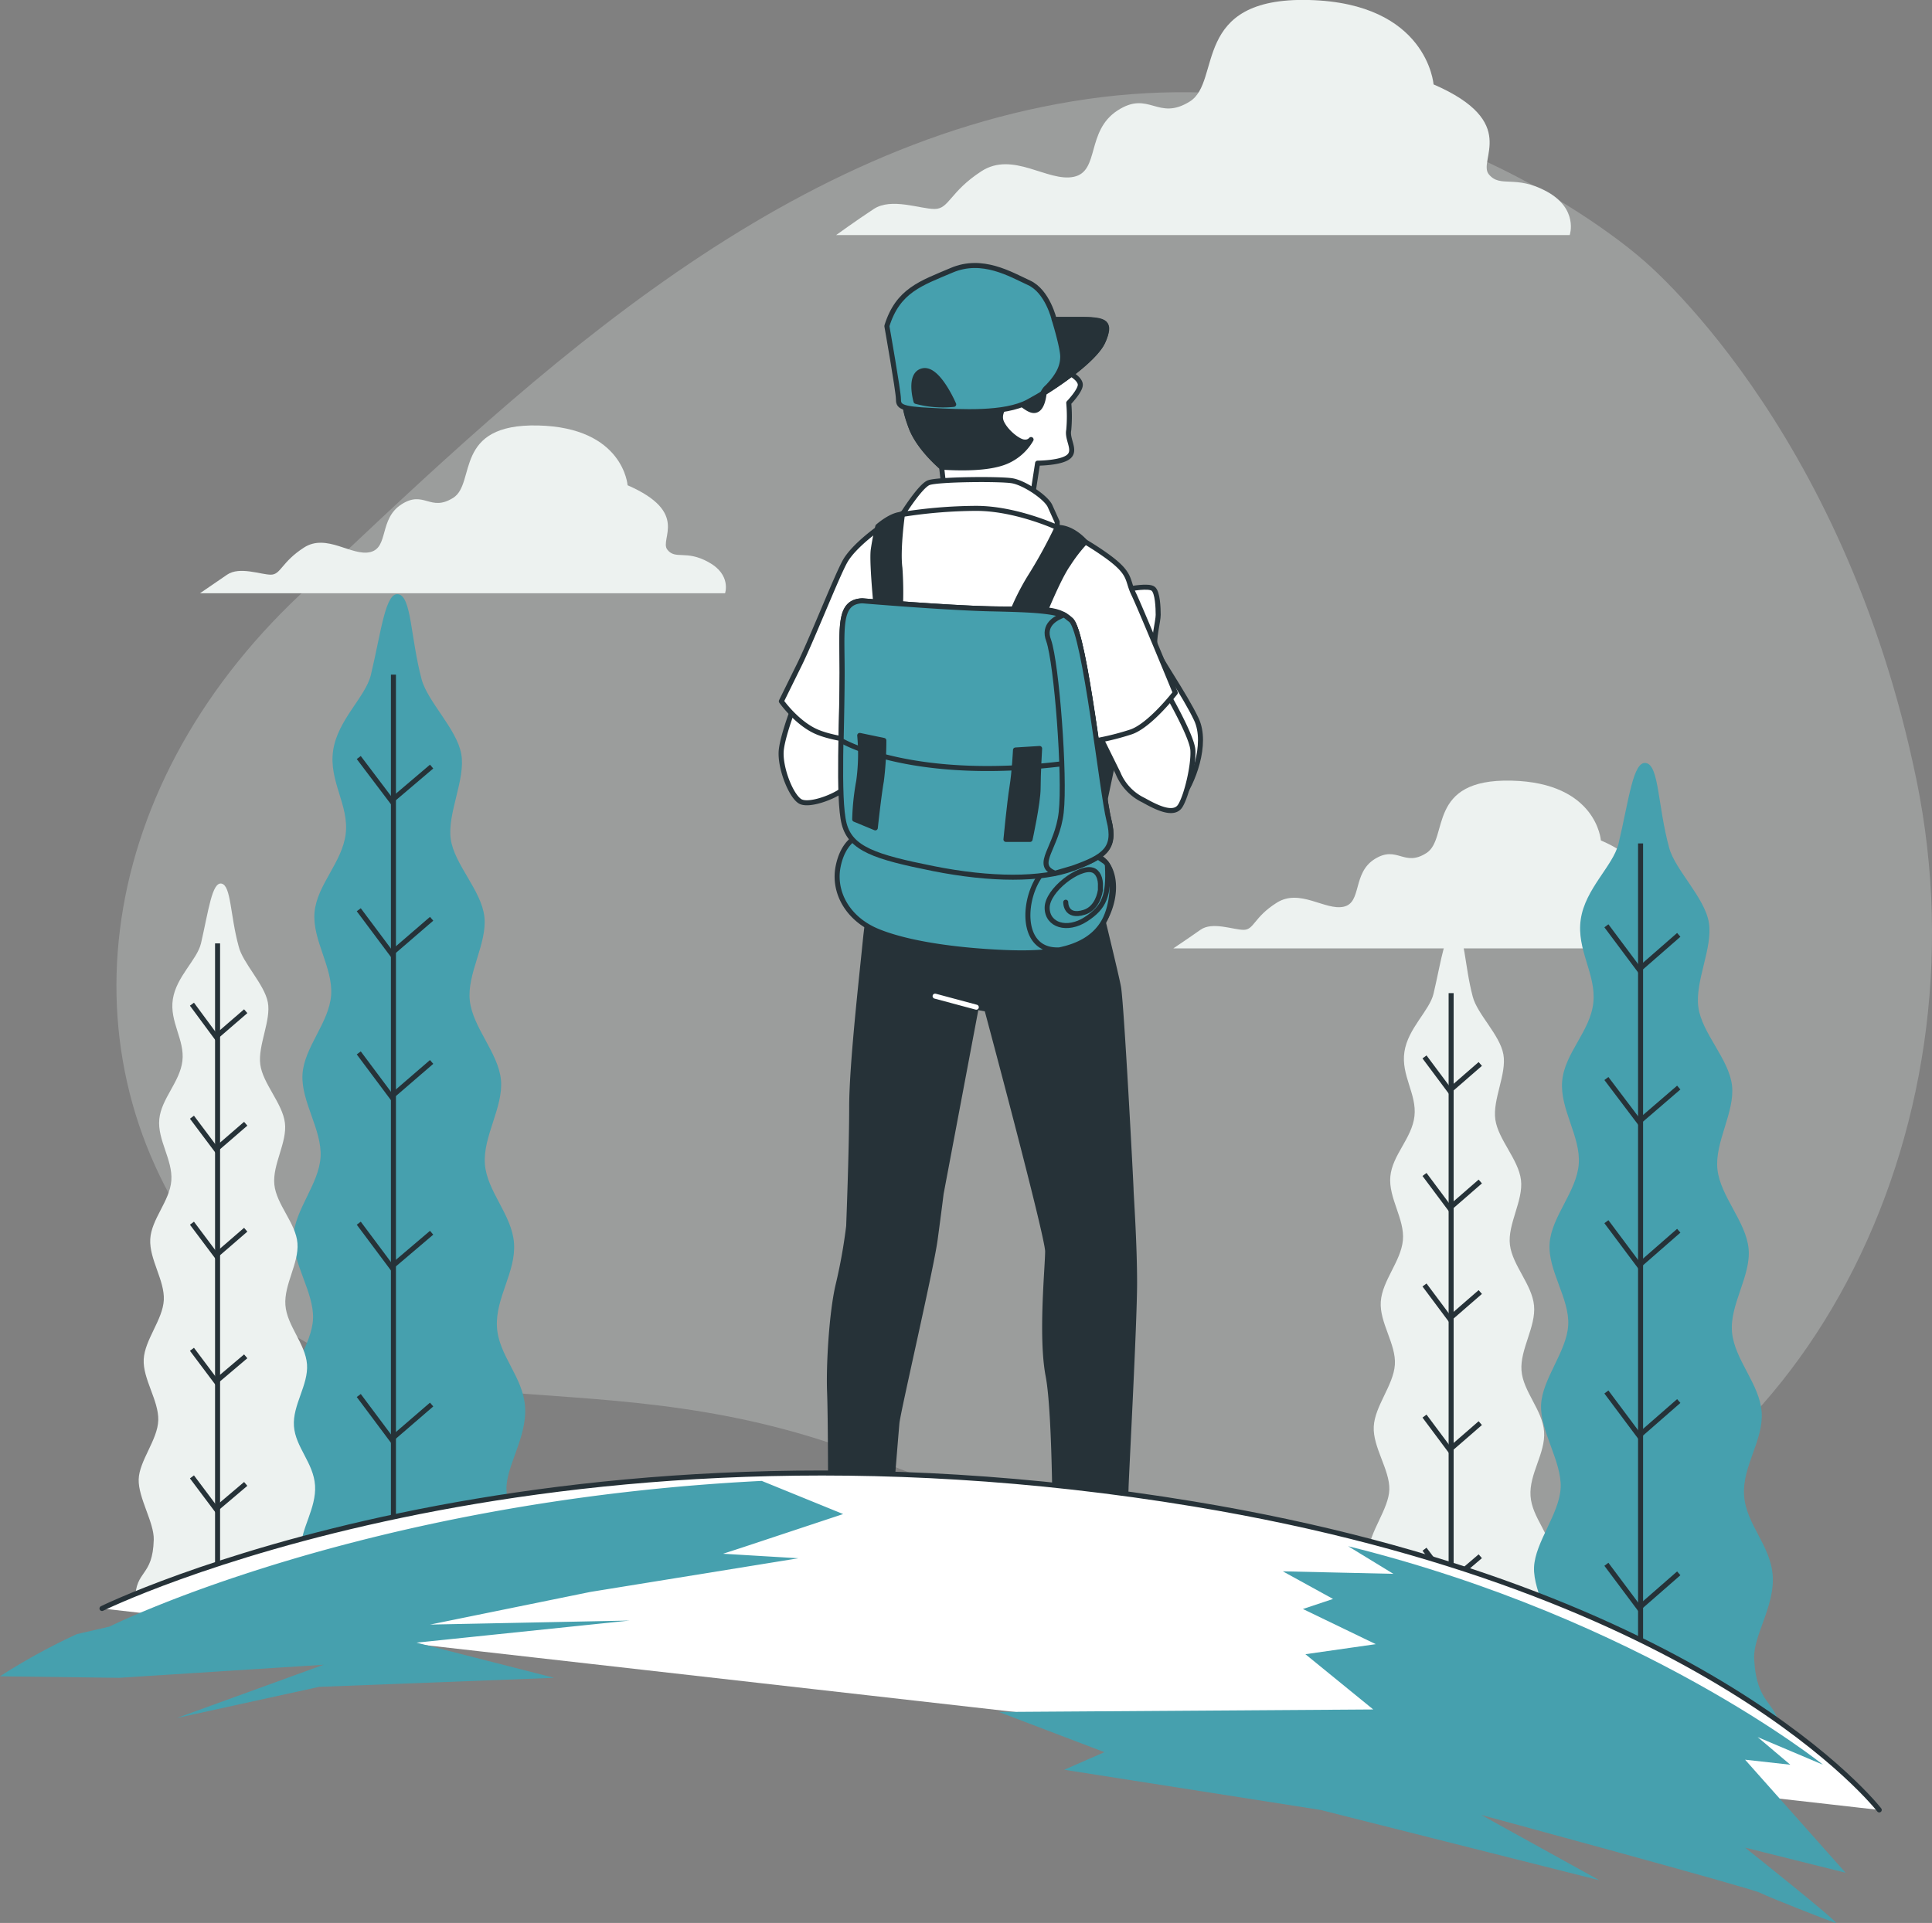 <svg xmlns="http://www.w3.org/2000/svg" viewBox="0 0 384.5 382.8"><rect x="0" y="0" width="384.5" height="382.8" fill="#808080" stroke="none"/><defs><style>.cls-1{opacity:0.25;}.cls-2{fill:#edf2f0;}.cls-3{fill:#fff;}.cls-3,.cls-4,.cls-5,.cls-7{stroke:#263238;}.cls-3,.cls-4,.cls-5,.cls-6{stroke-linecap:round;stroke-linejoin:round;}.cls-4{fill:#263238;}.cls-5,.cls-8{fill:#46a0ae;}.cls-6,.cls-7{fill:none;}.cls-6{stroke:#fff;}.cls-7{stroke-miterlimit:10;}</style></defs><title>آدم صفحه راهنمایی مسافر</title><g id="Background_Simple" data-name="Background Simple"><g class="cls-1"><path class="cls-2" d="M382.4,111.2s-45.8-41-110.2-31.8S157.4,138.6,115.5,178,67.3,272.2,98.4,311s71.3,16.7,128,37.9,68.7,35.5,127.8,22.4,97.5-85.4,82.9-156.4S382.4,111.2,382.4,111.2Z" transform="translate(-55.7 -59.7)"/></g></g><g id="Clouds"><path class="cls-2" d="M390.4,242.3c-4.5-2.5-6.6-.4-8.3-2.5s4.6-7.4-7.8-12.8c0,0-.8-11.5-17.8-11.9s-12.4,11.5-16.9,14.4-5.8-1.6-10.3,1.2-2.5,8.7-6.2,9.5-8.7-3.7-13.3-.8-4.5,5.4-6.6,5.4-6.2-1.7-8.6,0-5.4,3.7-5.4,3.7H393.7S394.9,244.8,390.4,242.3Z" transform="translate(-55.7 -59.7)"/><path class="cls-2" d="M363.5,97.8c-6.3-3.4-9.2-.6-11.5-3.4s6.3-10.4-11-17.9c0,0-1.2-16.2-24.8-16.8s-17.3,16.2-23.7,20.2-8.1-2.3-14.4,1.8-3.5,12.1-8.7,13.2-12.1-5.2-18.4-1.1-6.4,7.5-9.3,7.5-8.6-2.3-12.1,0-7.5,5.2-7.5,5.2h146S369.9,101.3,363.5,97.8Z" transform="translate(-55.7 -59.7)"/><path class="cls-2" d="M196.7,171.6c-4.5-2.5-6.6-.4-8.2-2.5s4.5-7.4-7.9-12.8c0,0-.8-11.5-17.8-11.9s-12.3,11.5-16.9,14.4-5.8-1.6-10.3,1.3-2.5,8.6-6.2,9.5-8.7-3.8-13.2-.9-4.6,5.4-6.6,5.4-6.2-1.7-8.7,0l-5.4,3.7H200S201.3,174.1,196.7,171.6Z" transform="translate(-55.7 -59.7)"/></g><g id="Trees"><path class="cls-3" d="M231.9,359.6h6.8c1.2,0,3.1,2.5,1.3,4.9s-2.9,5.2-5.5,5.8-2.2,2.1-3.9,4.1-6.8,2.4-9.3,1.8-.2-13.5.2-14.1S226.2,364.3,231.9,359.6Z" transform="translate(-55.7 -59.7)"/><path class="cls-3" d="M234.5,370.1c2.6-.6,3.8-3.4,5.5-5.8a3,3,0,0,0,.5-3.2,14,14,0,0,1-3.8,6.2c-1.8,1.4-3.2.6-4.2,1.8s-1.9,3.5-7.1,3.5a20.8,20.8,0,0,1-5.3-.6c0,2.1.3,3.8,1.2,4,2.5.6,7.5.2,9.3-1.8S231.9,370.6,234.5,370.1Z" transform="translate(-55.7 -59.7)"/><path class="cls-3" d="M265.8,366.9s-.6,7.1-.2,8.5,4.3,2.8,6.5,2.4,6.1-3.2,6.1-3.2,8.7-3.4,11.9-5.3,4.1-4.4,1.7-5-10.2-2.2-12.6-2.7-2.4,1.5-7.5,2.7S265.8,366.9,265.8,366.9Z" transform="translate(-55.7 -59.7)"/><path class="cls-3" d="M290.7,366.9a122.8,122.8,0,0,1-14.5,6.9,14.6,14.6,0,0,1-10.8.1,4.9,4.9,0,0,0,.2,1.5c.3,1.4,4.3,2.8,6.5,2.4s6.1-3.2,6.1-3.2,8.7-3.4,11.9-5.3,3.8-3.7,2.6-4.6A6.9,6.9,0,0,1,290.7,366.9Z" transform="translate(-55.7 -59.7)"/><path class="cls-4" d="M230.9,227.4s-2.3,12.6-3,19.7-2.7,24.6-2.7,33-.6,23.7-.6,23.7a105.3,105.3,0,0,1-2.1,11.7c-1.3,5.5-1.9,16-1.7,21.2s.2,19.4.2,19.4a38.3,38.3,0,0,0,0,5c.2,1.9.6,4.2,2.5,4.2s5.3,0,6.7-1.1a9.8,9.8,0,0,0,2.8-6.3c.2-2.9,1-12.6,1.2-14.9s6.8-30.6,7.6-36.5,1.2-9.2,1.2-9.2l7-37.1,2.1.4s12.1,45.1,12.1,48.2-1.4,17,.1,24.8,1.4,34.6,1.4,34.6a5.8,5.8,0,0,0,2.9,1.7c1.7.4,6.6-.8,8.5-3.8s2.7-8.6,2.7-10.1,1.7-32.9,1.7-40.9-.7-17.8-.7-18.6-1.9-37-2.5-40.3-7.1-29.6-7.1-29.6S251.4,232.6,230.9,227.4Z" transform="translate(-55.7 -59.7)"/><path class="cls-3" d="M214.1,199.3s-2.5,6.3-2.9,9.6,1.8,9.1,3.7,10.3,8.2-1.4,9.1-2.9,5.4-11.4,5.4-11.4A30.8,30.8,0,0,1,214.1,199.3Z" transform="translate(-55.7 -59.7)"/><polygon class="cls-4" points="218.8 143.5 211.3 176.8 216.2 176.8 223.4 142.8 218.8 143.5"/><path class="cls-3" d="M280.7,176.9s3.6-.7,4.5,0,1,3.9,1,5.2-1,4.9-.6,6.5,5.9,9.4,8.2,14.3-.7,12.8-3.3,16.1-7.9-8.4-9.5-12.3-4.3-28.2-4.3-28.2Z" transform="translate(-55.7 -59.7)"/><path class="cls-3" d="M287.7,197.2s5.2,8.9,5.4,11.8-1.2,9-2.5,11.1-4.8.3-7.3-1.1a10.3,10.3,0,0,1-5.1-5.4l-4.3-8.7S282.3,202.6,287.7,197.2Z" transform="translate(-55.7 -59.7)"/><path class="cls-3" d="M240.9,160a24.2,24.2,0,0,0-6.9,2.6c-3.3,1.9-8.4,5.8-10.1,8.8s-6.9,16.3-9.4,21.2l-3.3,6.7s3.1,4.4,7.1,6.1,11.1,2.1,11.1,2.1.9,19.5,1.5,22.4,7.1,4.6,16.6,4.9,23-3,24.7-4.9-.6-22.4-.6-22.4a51.5,51.5,0,0,0,9.2-2.1c3.8-1.3,8.8-7.8,8.8-7.8s-6.9-16.8-8.3-19.7-.3-4-5.7-7.8a60.8,60.8,0,0,0-10.9-6.1s-8-3.8-14.7-4.6S240.9,160,240.9,160Z" transform="translate(-55.7 -59.7)"/><path class="cls-3" d="M268.6,134s2.1,1.1,2.1,2.3-2.3,3.6-2.3,3.6a30,30,0,0,1,0,5.4c-.4,1.9,1.5,4,0,5.3s-6.2,1.3-6.2,1.3l-1.3,8.4-17.2-2.2-.6-5.4s-4.5-3.8-6.1-8-1.3-5.4-.9-8,3.2-8.3,9-9.6a32,32,0,0,1,15.2.2C264.3,128.4,268.6,134,268.6,134Z" transform="translate(-55.7 -59.7)"/><path class="cls-3" d="M260.9,147.2Z" transform="translate(-55.7 -59.7)"/><path class="cls-4" d="M255.9,151.6a10.4,10.4,0,0,0,5-4.4,1.5,1.5,0,0,1-1.3.5c-1.2,0-3.8-2.1-4.6-4s1.1-4.2,2.5-4.2,3.2,2.7,4.7,1.7,1.4-5.1,1.4-5.1a27.2,27.2,0,0,1,1.7-5.6,12.2,12.2,0,0,0-5-3.2,32,32,0,0,0-15.2-.2c-5.8,1.3-8.6,6.9-9,9.6s-.6,3.8.9,8,6.1,8,6.1,8C246.4,152.9,252.3,153.1,255.9,151.6Z" transform="translate(-55.7 -59.7)"/><path class="cls-3" d="M235.3,162.1s3.5-5.6,5.2-6.3,14.1-.8,16.6-.4,6.9,3.4,7.6,5.1l1.4,3.1v1.1s-8.2-3.8-16.1-3.8A96.6,96.6,0,0,0,235.3,162.1Z" transform="translate(-55.7 -59.7)"/><path class="cls-4" d="M266.1,164.7a94.3,94.3,0,0,1-5.5,10,48.5,48.5,0,0,0-5,11.2l6,.7s4.2-11.1,6.7-14.6a30.2,30.2,0,0,1,3.4-4.4S269.2,164.6,266.1,164.7Z" transform="translate(-55.7 -59.7)"/><path class="cls-4" d="M235.3,162.1s-1,7-.5,10.7a70.1,70.1,0,0,1,0,9.6l-4.4,1.5s-1.3-12.1-.9-14.8.9-4.6.9-4.6S233.2,162,235.3,162.1Z" transform="translate(-55.7 -59.7)"/><path class="cls-5" d="M226.4,226.2s-2.9,1-3.9,6,1.8,10.4,7.9,12.9,15.8,3.8,25,4.2,16.7-.4,20-6.2,2.1-12.1-1.9-13.2-8.3,1.3-23.5-.2A173.3,173.3,0,0,1,226.4,226.2Z" transform="translate(-55.7 -59.7)"/><path class="cls-5" d="M263.2,233.4c-3.9,4.5-4.8,15.4,2.9,15.4h.4c3.9-.8,7.1-2.5,8.9-5.7s2.4-9.4.3-11.8l-3.1-2.1A12.5,12.5,0,0,0,263.2,233.4Z" transform="translate(-55.7 -59.7)"/><path class="cls-5" d="M267.8,239.3s-.1,3.2,3.7,2c1.9-.6,2.9-2.5,3.2-4.4v-.7c.1-1.6-.5-3-1.6-3.3-2.6-.8-9,4-9,7.5s4,4.7,7.7,2.3,4.6-4.7,4.3-10.6" transform="translate(-55.7 -59.7)"/><path class="cls-5" d="M227.3,179.3s16.6,1.4,25.6,1.6,13.3-.6,16,2.3,6.1,34.2,7.5,39.8-1,7.3-7.2,9.6-16.3,2.3-27.8,0-16.4-3.9-17.7-8.9-.4-21.1-.4-30.1S222.5,179.5,227.3,179.3Z" transform="translate(-55.7 -59.7)"/><path class="cls-5" d="M266.6,211.8a29.4,29.4,0,0,0,7.7-1.7c-1.6-11.1-3.6-25-5.4-26.9s-7-2.1-16-2.3-25.6-1.6-25.6-1.6c-4.8.2-4,5.4-4,14.3,0,3.8-.1,8.7-.2,13.5C224.3,207.8,238,215.2,266.6,211.8Z" transform="translate(-55.7 -59.7)"/><path class="cls-4" d="M226.8,206.1a39.6,39.6,0,0,1-.2,9.1,48.1,48.1,0,0,0-.8,7.6l4.1,1.7s.7-6.5,1.2-9.3a63.6,63.6,0,0,0,.5-8.1Z" transform="translate(-55.7 -59.7)"/><path class="cls-4" d="M257.8,209s-.2,4.3-.7,7.4-1.2,10.4-1.2,10.4h4.8s1.6-7.3,1.6-10.2.3-7.9.3-7.9Z" transform="translate(-55.7 -59.7)"/><path class="cls-5" d="M276.4,223c-1.4-5.6-4.7-36.9-7.5-39.8l-1.4-1.1c-1.7.6-4.3,2-3.1,5.1,1.6,4.6,3.3,27.1,2.5,34.2s-5.5,10.4-1.3,12.1h.2l3.4-1C275.4,230.3,277.9,228.7,276.4,223Z" transform="translate(-55.7 -59.7)"/><line class="cls-6" x1="194.3" y1="200.5" x2="186.1" y2="198.3"/><path class="cls-5" d="M232.2,124.6s2.3,13,2.3,14.5.4,2,6.5,2.3,14.6.8,19.3-1.7,13.2-8.2,14.9-12,.6-4.4-4-4.4h-5.7s-1.3-5.6-5-7.3-9.3-5.1-15.4-2.5S234.4,117.5,232.2,124.6Z" transform="translate(-55.7 -59.7)"/><path class="cls-4" d="M264.2,136.7a3.3,3.3,0,0,0-1,1.4c4.7-2.9,10.6-7.3,12-10.4s.6-4.4-4-4.4h-5.7s1.7,5.5,1.7,7.4S266.4,134.4,264.2,136.7Z" transform="translate(-55.7 -59.7)"/><path class="cls-4" d="M238,139.6s-1.6-5.5,1.4-6.1,6.1,6.7,6.1,6.7A20.5,20.5,0,0,1,238,139.6Z" transform="translate(-55.7 -59.7)"/><path class="cls-2" d="M328.3,393.5h37.6c-.7-4.6-3.6-3.8-4-10.9-.2-3.6,3.1-8.1,2.8-12.8s-4.1-7.9-4.4-12.3,3-8.5,2.7-12.8-4.2-8-4.5-12.2,2.9-8.7,2.5-12.9-4.3-8-4.8-12.1,2.7-8.8,2.2-12.9-4.5-8-5.1-12,2.3-9.1,1.6-13-5.2-8-6.1-11.5c-1.7-6.4-1.5-12.6-3.5-13s-2.7,5.6-4.3,12.4c-.8,3.4-5.1,6.9-5.8,11.6s2.5,8.4,2,12.8-4.4,7.7-4.8,12,2.9,8.5,2.5,12.7-4.1,8-4.4,12.2,3.1,8.5,2.8,12.6-4,8.2-4.2,12.3,3.2,8.6,3.1,12.5-4,8.5-4.1,12.3,3.3,9,3.2,12.6c-.3,7.7-3.8,6.1-3.9,12.3Z" transform="translate(-55.7 -59.7)"/><line class="cls-7" x1="288.8" y1="197.7" x2="288.8" y2="332"/><polyline class="cls-7" points="294.6 211.8 288.5 217.1 283.5 210.4"/><polyline class="cls-7" points="294.6 235.2 288.5 240.5 283.5 233.8"/><polyline class="cls-7" points="294.6 257.2 288.5 262.5 283.5 255.8"/><polyline class="cls-7" points="294.6 283.3 288.5 288.6 283.5 281.9"/><polyline class="cls-7" points="294.6 309.8 288.5 315 283.5 308.4"/><path class="cls-8" d="M113,370.5h48.8c-.9-6-4.8-4.9-5.3-14.2-.2-4.6,4.1-10.4,3.7-16.5s-5.3-10.2-5.6-16,3.8-10.9,3.4-16.6-5.4-10.3-5.8-15.8,3.7-11.3,3.2-16.7-5.6-10.4-6.2-15.8,3.5-11.4,2.9-16.7-6-10.4-6.7-15.5,3-11.9,2.1-16.9-6.7-10.4-7.9-14.9c-2.2-8.3-2-16.4-4.6-16.9s-3.4,7.3-5.5,16.1c-1.1,4.4-6.6,8.9-7.5,15s3.2,10.9,2.5,16.6-5.7,10.1-6.2,15.6,3.7,11,3.3,16.5-5.4,10.4-5.7,15.8,3.9,11,3.6,16.4-5.2,10.6-5.4,15.9,4.1,11.1,3.9,16.3-5.1,10.9-5.3,15.9,4.3,11.7,4.1,16.3c-.3,10.1-4.8,8-5,16Z" transform="translate(-55.7 -59.7)"/><line class="cls-7" x1="78.3" y1="134.3" x2="78.3" y2="308.5"/><polyline class="cls-7" points="85.9 152.6 77.9 159.4 71.4 150.8"/><polyline class="cls-7" points="85.9 182.9 77.9 189.8 71.4 181.1"/><polyline class="cls-7" points="85.9 211.4 77.9 218.3 71.4 209.6"/><polyline class="cls-7" points="85.9 245.4 77.9 252.2 71.4 243.5"/><polyline class="cls-7" points="85.9 279.6 77.9 286.5 71.4 277.8"/><path class="cls-2" d="M83.5,378.1h36.1c-.7-4.4-3.5-3.6-3.9-10.5-.2-3.4,3-7.7,2.7-12.2s-3.9-7.6-4.2-11.8,2.9-8.2,2.6-12.3-4-7.7-4.3-11.8,2.7-8.3,2.4-12.3-4.2-7.7-4.6-11.7,2.6-8.4,2.1-12.3-4.4-7.8-4.9-11.6,2.2-8.8,1.5-12.4-5-7.8-5.8-11.1c-1.7-6.2-1.5-12.1-3.4-12.5s-2.6,5.4-4.1,11.9c-.8,3.3-4.9,6.6-5.6,11.1s2.4,8.1,1.9,12.3-4.2,7.5-4.6,11.6,2.7,8.1,2.4,12.2-4,7.7-4.2,11.7,2.9,8.2,2.7,12.1-3.8,7.9-4,11.8,3,8.2,2.9,12.1-3.8,8.1-3.9,11.8,3.1,8.6,3,12c-.2,7.5-3.6,5.9-3.7,11.9Z" transform="translate(-55.7 -59.7)"/><line class="cls-7" x1="43.3" y1="187.8" x2="43.3" y2="316.7"/><polyline class="cls-7" points="48.9 201.3 43 206.4 38.2 199.9"/><polyline class="cls-7" points="48.9 223.7 43 228.8 38.2 222.4"/><polyline class="cls-7" points="48.9 244.8 43 249.9 38.2 243.5"/><polyline class="cls-7" points="48.9 270 43 275 38.2 268.6"/><polyline class="cls-7" points="48.9 295.4 43 300.4 38.2 294"/><path class="cls-8" d="M361.3,404.1h48.8c-1-6-4.8-4.9-5.3-14.2-.2-4.6,4.1-10.4,3.7-16.5s-5.3-10.2-5.7-16,3.9-11,3.5-16.6-5.4-10.4-5.9-15.9,3.8-11.2,3.3-16.6-5.6-10.4-6.2-15.8,3.5-11.4,2.9-16.7-6-10.4-6.7-15.6,2.9-11.8,2.1-16.8-6.7-10.5-7.9-14.9c-2.3-8.4-2-16.4-4.6-16.9s-3.4,7.3-5.5,16.1c-1.1,4.4-6.6,8.9-7.5,15s3.1,10.9,2.5,16.6-5.7,10-6.2,15.6,3.7,11,3.3,16.5-5.4,10.4-5.8,15.8,4,11,3.7,16.3-5.2,10.7-5.4,15.9,4.1,11.2,3.9,16.4-5.1,10.9-5.3,15.9,4.3,11.7,4.1,16.3c-.3,10-4.9,8-5,16Z" transform="translate(-55.7 -59.7)"/><line class="cls-7" x1="326.5" y1="167.9" x2="326.5" y2="342.1"/><polyline class="cls-7" points="334.1 186.1 326.2 193 319.7 184.3"/><polyline class="cls-7" points="334.1 216.5 326.2 223.3 319.7 214.7"/><polyline class="cls-7" points="334.1 245 326.2 251.9 319.7 243.2"/><polyline class="cls-7" points="334.1 278.9 326.2 285.8 319.7 277.1"/><polyline class="cls-7" points="334.1 313.2 326.2 320.1 319.7 311.4"/></g><g id="Floor"><path class="cls-3" d="M76,379.9s86.2-42.5,217.3-20.8c102.6,17,136.4,60.9,136.4,60.9" transform="translate(-55.7 -59.7)"/><path class="cls-8" d="M223.5,361.1l-16.2-6.6c-79.8,4-129.8,29-129.8,29L71,385a123.4,123.4,0,0,0-15.3,8.4l23.7.3,40.7-2.6L90.9,401.7l28.3-6.2,46.8-1.8-27.4-7,42.4-4.4-39.7.8,31.9-6.5,41.4-6.7-15-.9,3.7-1.2Z" transform="translate(-55.7 -59.7)"/><path class="cls-8" d="M324,367.5l9,5.5-22-.5,10,5.5-6,2,14.5,7-14,2L329,400l-74.5.5,21,8-8,3.5,51,8L374,434l-23.5-13S404,435.5,406,436.5s13.5,5.5,15,6-18-15-18-15l20,5L403,410l9,1-6.5-5.5,13,5.5S382.5,382,324,367.5Z" transform="translate(-55.7 -59.7)"/></g></svg>